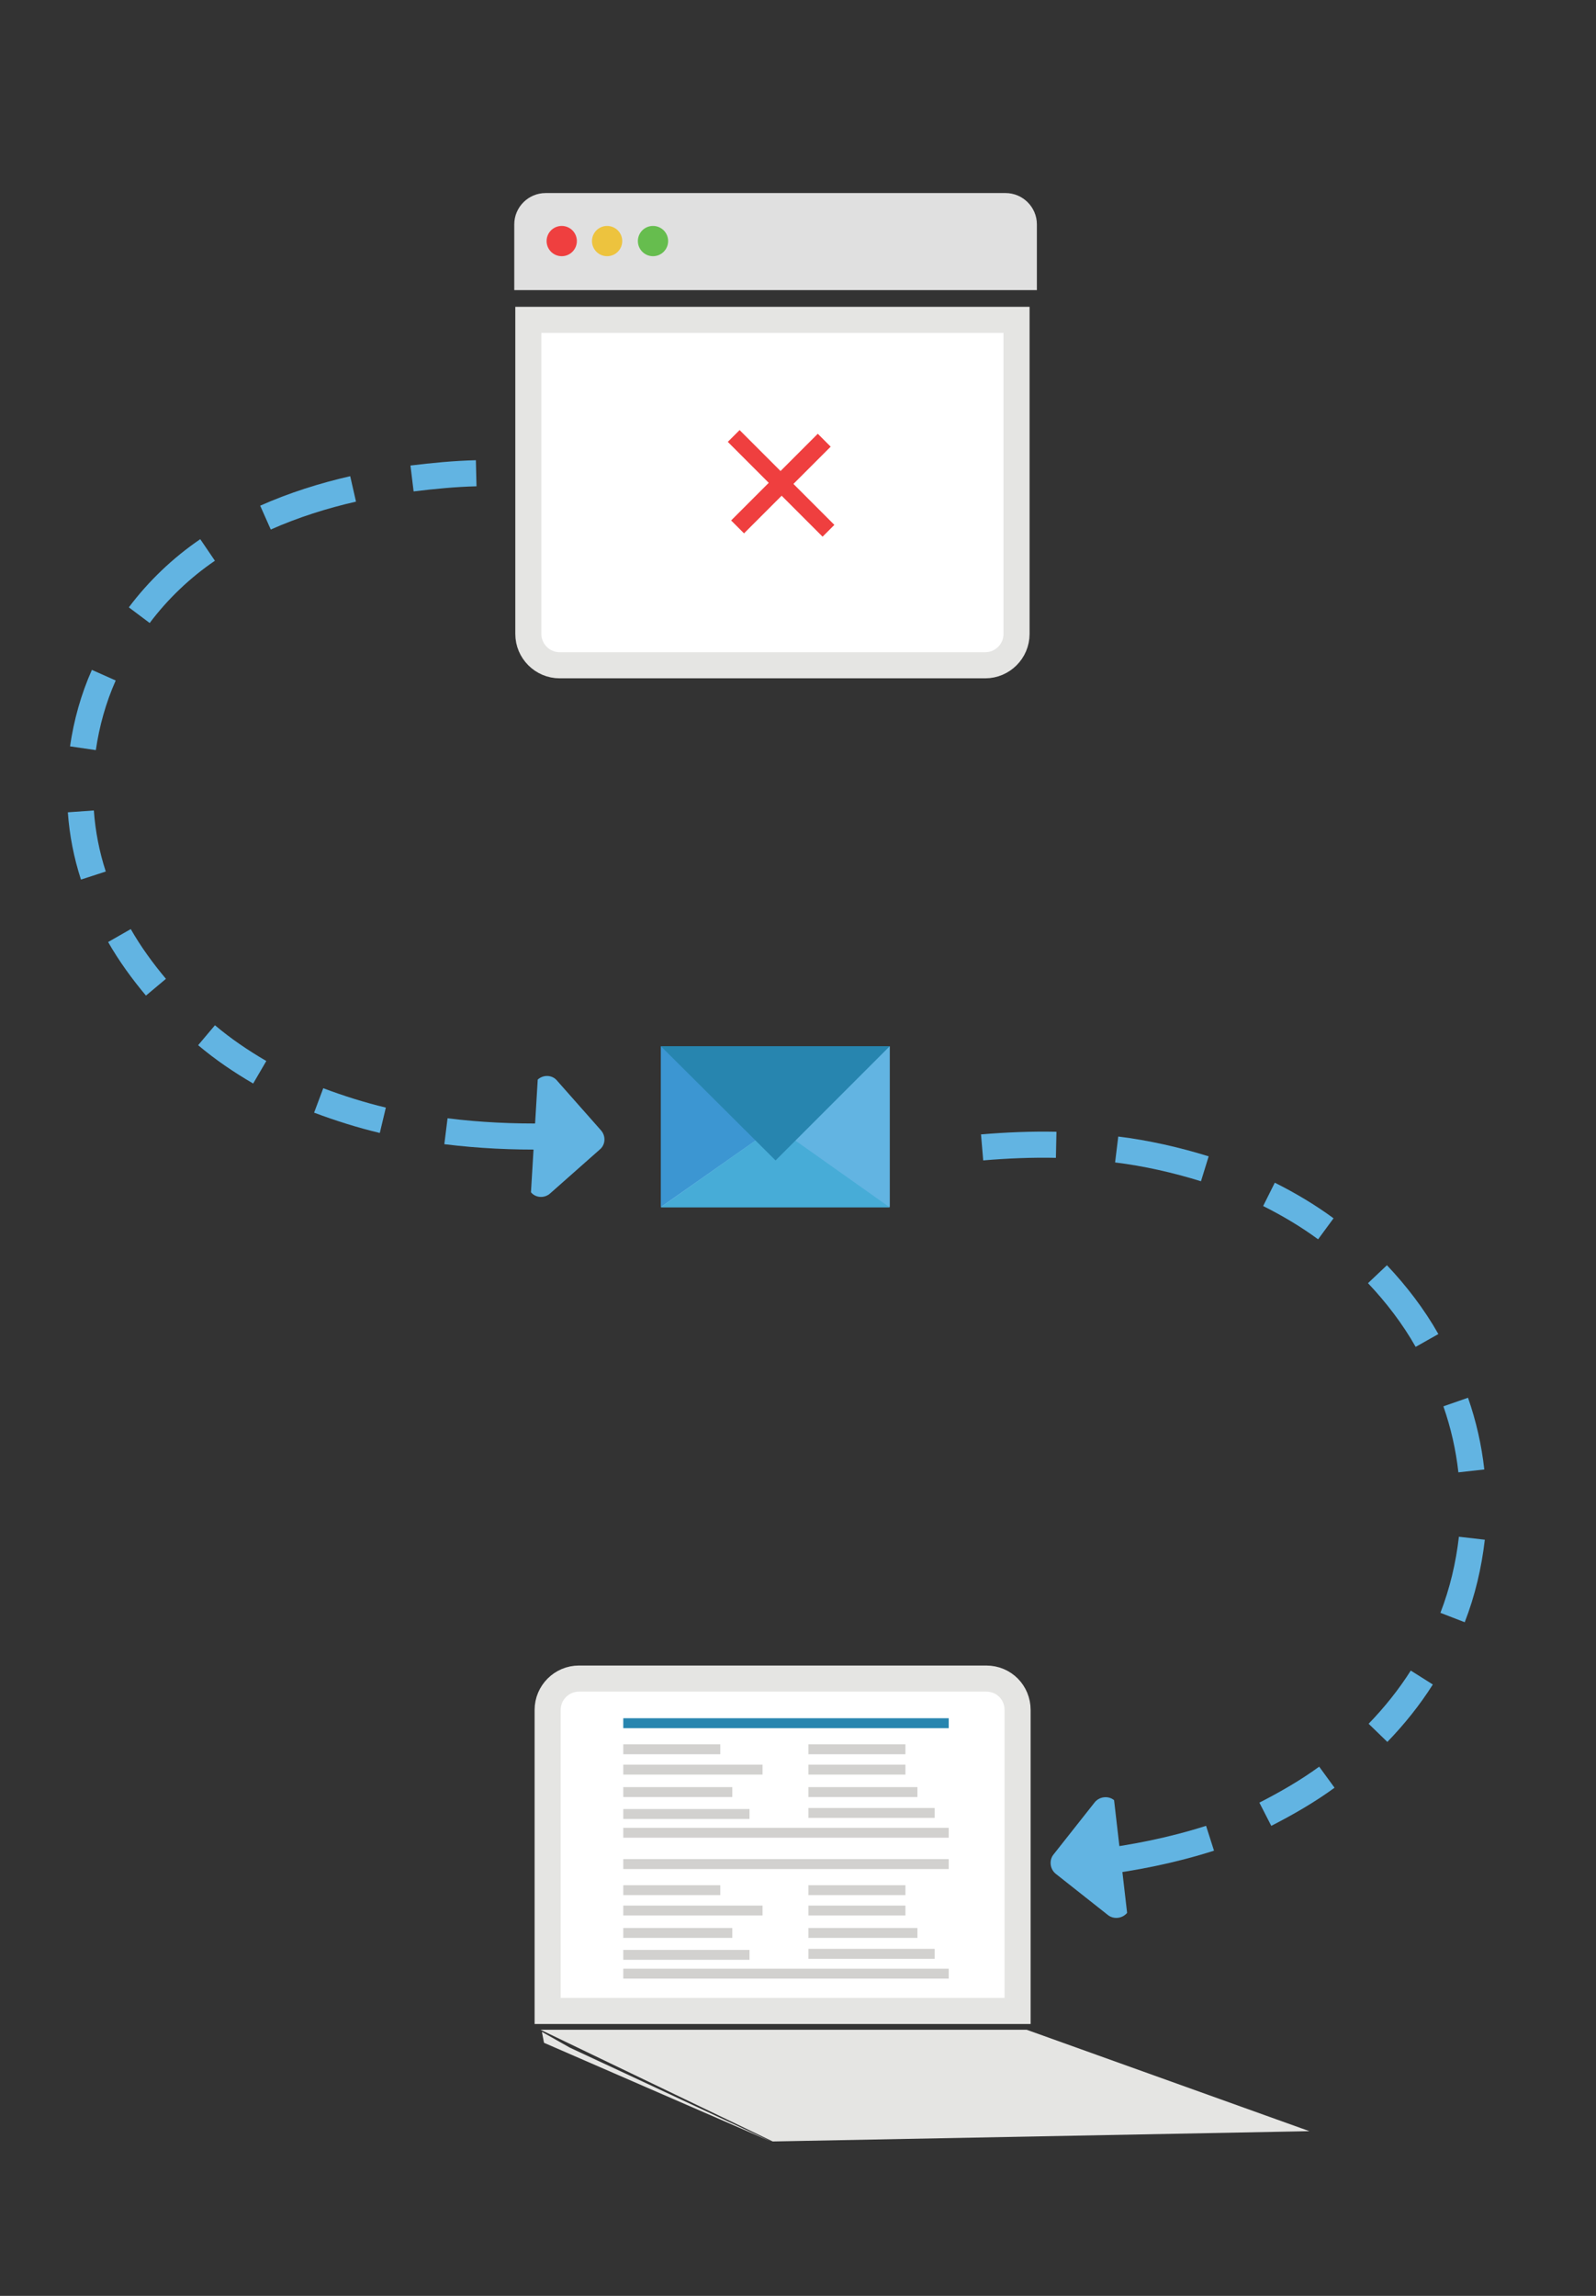 <?xml version="1.0" encoding="utf-8"?>
<!-- Generator: Adobe Illustrator 18.1.0, SVG Export Plug-In . SVG Version: 6.00 Build 0)  -->
<svg version="1.1" id="Capa_1" xmlns="http://www.w3.org/2000/svg" xmlns:xlink="http://www.w3.org/1999/xlink" x="0px" y="0px"
	 viewBox="0 0 306 440" enable-background="new 0 0 306 440" xml:space="preserve">
<rect x="0" y="0" width="306" height="440" fill="#333333" stroke="none"/>
<g>
	<path fill="none" stroke="#62B4E2" stroke-width="5" stroke-miterlimit="10" d="M15.5,155.5c0.3,4.2,1.1,8.3,2.4,12.3"/>
	<path fill="none" stroke="#62B4E2" stroke-width="5" stroke-miterlimit="10" d="M19.9,129.4c-2,4.5-3.3,9.2-4,14"/>
	<g>
		<g>
			<g>
				<path fill="#E0E0E0" d="M198.7,55.6H98.6V43c0-3.3,2.7-6,6-6h88.2c3.3,0,6,2.7,6,6V55.6z"/>
				<g>
					<circle fill="#EF3F3F" cx="107.7" cy="46.2" r="2.9"/>
					<circle fill="#66BD4E" cx="125.2" cy="46.2" r="2.9"/>
					<circle fill="#EDC33E" cx="116.4" cy="46.2" r="2.9"/>
				</g>
			</g>
			<g>
				<path fill="#FFFFFF" stroke="#E5E5E3" stroke-width="5" stroke-miterlimit="10" d="M188.9,127.5h-81.6c-3.3,0-6-2.7-6-6V61.3
					h93.6v60.2C194.9,124.8,192.2,127.5,188.9,127.5z"/>
				<g>
					
						<rect x="138" y="90.9" transform="matrix(0.707 -0.707 0.707 0.707 -21.655 133.045)" fill="#EF3F3F" width="23.5" height="3.5"/>
					
						<rect x="148.2" y="79.8" transform="matrix(0.707 -0.707 0.707 0.707 -21.655 133.045)" fill="#EF3F3F" width="3.2" height="25.7"/>
				</g>
			</g>
		</g>
		<g>
			<polygon fill="#3C96D2" points="170.6,231.3 126.7,231.3 126.7,200.5 			"/>
			<polygon fill="#62B4E2" points="126.7,231.3 170.6,231.3 170.6,200.5 			"/>
			<polygon fill="#47ACD7" points="126.7,231.4 148.7,215.9 170.6,231.4 			"/>
			<polygon fill="#2785AF" points="170.6,200.5 148.7,222.4 126.7,200.5 			"/>
		</g>
		<g>
			<g>
				<g>
					<path fill="#FFFFFF" stroke="#E5E5E3" stroke-width="5" stroke-miterlimit="10" d="M189.1,321.7H111c-3.3,0-6,2.7-6,6v57.7
						h90.1v-57.7C195.1,324.4,192.5,321.7,189.1,321.7z"/>
					<rect x="119.5" y="329.3" fill="#2785AF" width="62.4" height="1.9"/>
					<rect x="119.5" y="334.3" fill="#D2D1CF" width="18.6" height="1.9"/>
					<rect x="119.5" y="338.2" fill="#D2D1CF" width="26.7" height="1.9"/>
					<rect x="119.5" y="342.5" fill="#D2D1CF" width="20.9" height="1.9"/>
					<rect x="119.5" y="346.7" fill="#D2D1CF" width="24.2" height="1.9"/>
					<rect x="155" y="334.3" fill="#D2D1CF" width="18.6" height="1.9"/>
					<rect x="155" y="338.2" fill="#D2D1CF" width="18.6" height="1.9"/>
					<rect x="155" y="342.5" fill="#D2D1CF" width="20.9" height="1.9"/>
					<rect x="155" y="346.5" fill="#D2D1CF" width="24.2" height="1.9"/>
					<rect x="119.5" y="350.3" fill="#D2D1CF" width="62.4" height="1.9"/>
					<rect x="119.5" y="356.3" fill="#D2D1CF" width="62.4" height="1.9"/>
					<rect x="119.5" y="361.3" fill="#D2D1CF" width="18.6" height="1.9"/>
					<rect x="119.5" y="365.2" fill="#D2D1CF" width="26.7" height="1.9"/>
					<rect x="119.5" y="369.5" fill="#D2D1CF" width="20.9" height="1.9"/>
					<rect x="119.5" y="373.7" fill="#D2D1CF" width="24.2" height="1.9"/>
					<rect x="155" y="361.3" fill="#D2D1CF" width="18.6" height="1.9"/>
					<rect x="155" y="365.2" fill="#D2D1CF" width="18.6" height="1.9"/>
					<rect x="155" y="369.5" fill="#D2D1CF" width="20.9" height="1.9"/>
					<rect x="155" y="373.5" fill="#D2D1CF" width="24.2" height="1.9"/>
					<rect x="119.5" y="377.3" fill="#D2D1CF" width="62.4" height="1.9"/>
				</g>
			</g>
			<polygon fill="#E5E5E3" stroke="#E5E5E3" stroke-width="5" stroke-miterlimit="10" points="237.4,406.2 148.7,407.9 114.6,391.5 
				196.4,391.5 			"/>
			<polygon fill="#E5E5E3" points="148,410.5 104.3,391.5 103.9,389.4 109.2,392.4 			"/>
		</g>
		<path fill="none" stroke="#62B4E2" stroke-width="5" stroke-miterlimit="10" d="M85.5,216.8c6.4,0.8,12.9,1.1,19.3,1"/>
		<path fill="none" stroke="#62B4E2" stroke-width="5" stroke-miterlimit="10" d="M61.1,210.9c4,1.5,8.1,2.8,12.3,3.8"/>
		<path fill="none" stroke="#62B4E2" stroke-width="5" stroke-miterlimit="10" d="M39.6,198.4c3.2,2.7,6.6,5,10.2,7.1"/>
		<path fill="none" stroke="#62B4E2" stroke-width="5" stroke-miterlimit="10" d="M22.9,179.3c2,3.5,4.4,6.8,7,9.9"/>
		<path fill="none" stroke="#62B4E2" stroke-width="5" stroke-miterlimit="10" d="M39.8,105.4c-5,3.4-9.5,7.7-13.1,12.5"/>
		<path fill="none" stroke="#62B4E2" stroke-width="5" stroke-miterlimit="10" d="M67.7,93.7C62,95,56.3,96.8,50.9,99.2"/>
		<path fill="none" stroke="#62B4E2" stroke-width="5" stroke-miterlimit="10" d="M91.3,90.7c-4.1,0.1-8.2,0.5-12.3,1"/>
		<path fill="none" stroke="#62B4E2" stroke-width="5" stroke-miterlimit="10" d="M232,352.3c-7.2,2.3-14.7,3.8-22.2,4.7"/>
		<path fill="none" stroke="#62B4E2" stroke-width="5" stroke-miterlimit="10" d="M254.4,340.6c-3.7,2.7-7.7,5-11.8,7.1"/>
		<path fill="none" stroke="#62B4E2" stroke-width="5" stroke-miterlimit="10" d="M272.6,321.5c-2.4,3.8-5.3,7.4-8.4,10.6"/>
		<path fill="none" stroke="#62B4E2" stroke-width="5" stroke-miterlimit="10" d="M282.2,294.8c-0.6,5.2-1.8,10.3-3.7,15.2"/>
		<path fill="none" stroke="#62B4E2" stroke-width="5" stroke-miterlimit="10" d="M279.1,268.7c1.5,4.3,2.5,8.7,3,13.2"/>
		<path fill="none" stroke="#62B4E2" stroke-width="5" stroke-miterlimit="10" d="M264.1,244.2c3.6,3.8,6.9,8.1,9.5,12.7"/>
		<path fill="none" stroke="#62B4E2" stroke-width="5" stroke-miterlimit="10" d="M243.3,228.9c3.8,1.9,7.5,4.1,10.9,6.6"/>
		<path fill="none" stroke="#62B4E2" stroke-width="5" stroke-miterlimit="10" d="M214.1,220.3c5.7,0.7,11.4,2,16.9,3.7"/>
		<path fill="none" stroke="#62B4E2" stroke-width="5" stroke-miterlimit="10" d="M188.3,219.9c4.7-0.4,9.5-0.6,14.2-0.5"/>
		<path fill="#62B4E2" d="M103.1,206.9c1.1-1,2.8-0.9,3.7,0.2l8.4,9.5c1,1.1,0.9,2.8-0.2,3.7l-9.5,8.4c-1.1,1-2.8,0.9-3.7-0.2
			L103.1,206.9z"/>
		<path fill="#62B4E2" d="M216.1,366.6c-0.9,1.1-2.6,1.3-3.7,0.4l-10-7.9c-1.1-0.9-1.3-2.6-0.4-3.7l7.9-10c0.9-1.1,2.6-1.3,3.7-0.4
			L216.1,366.6z"/>
	</g>
</g>
</svg>
